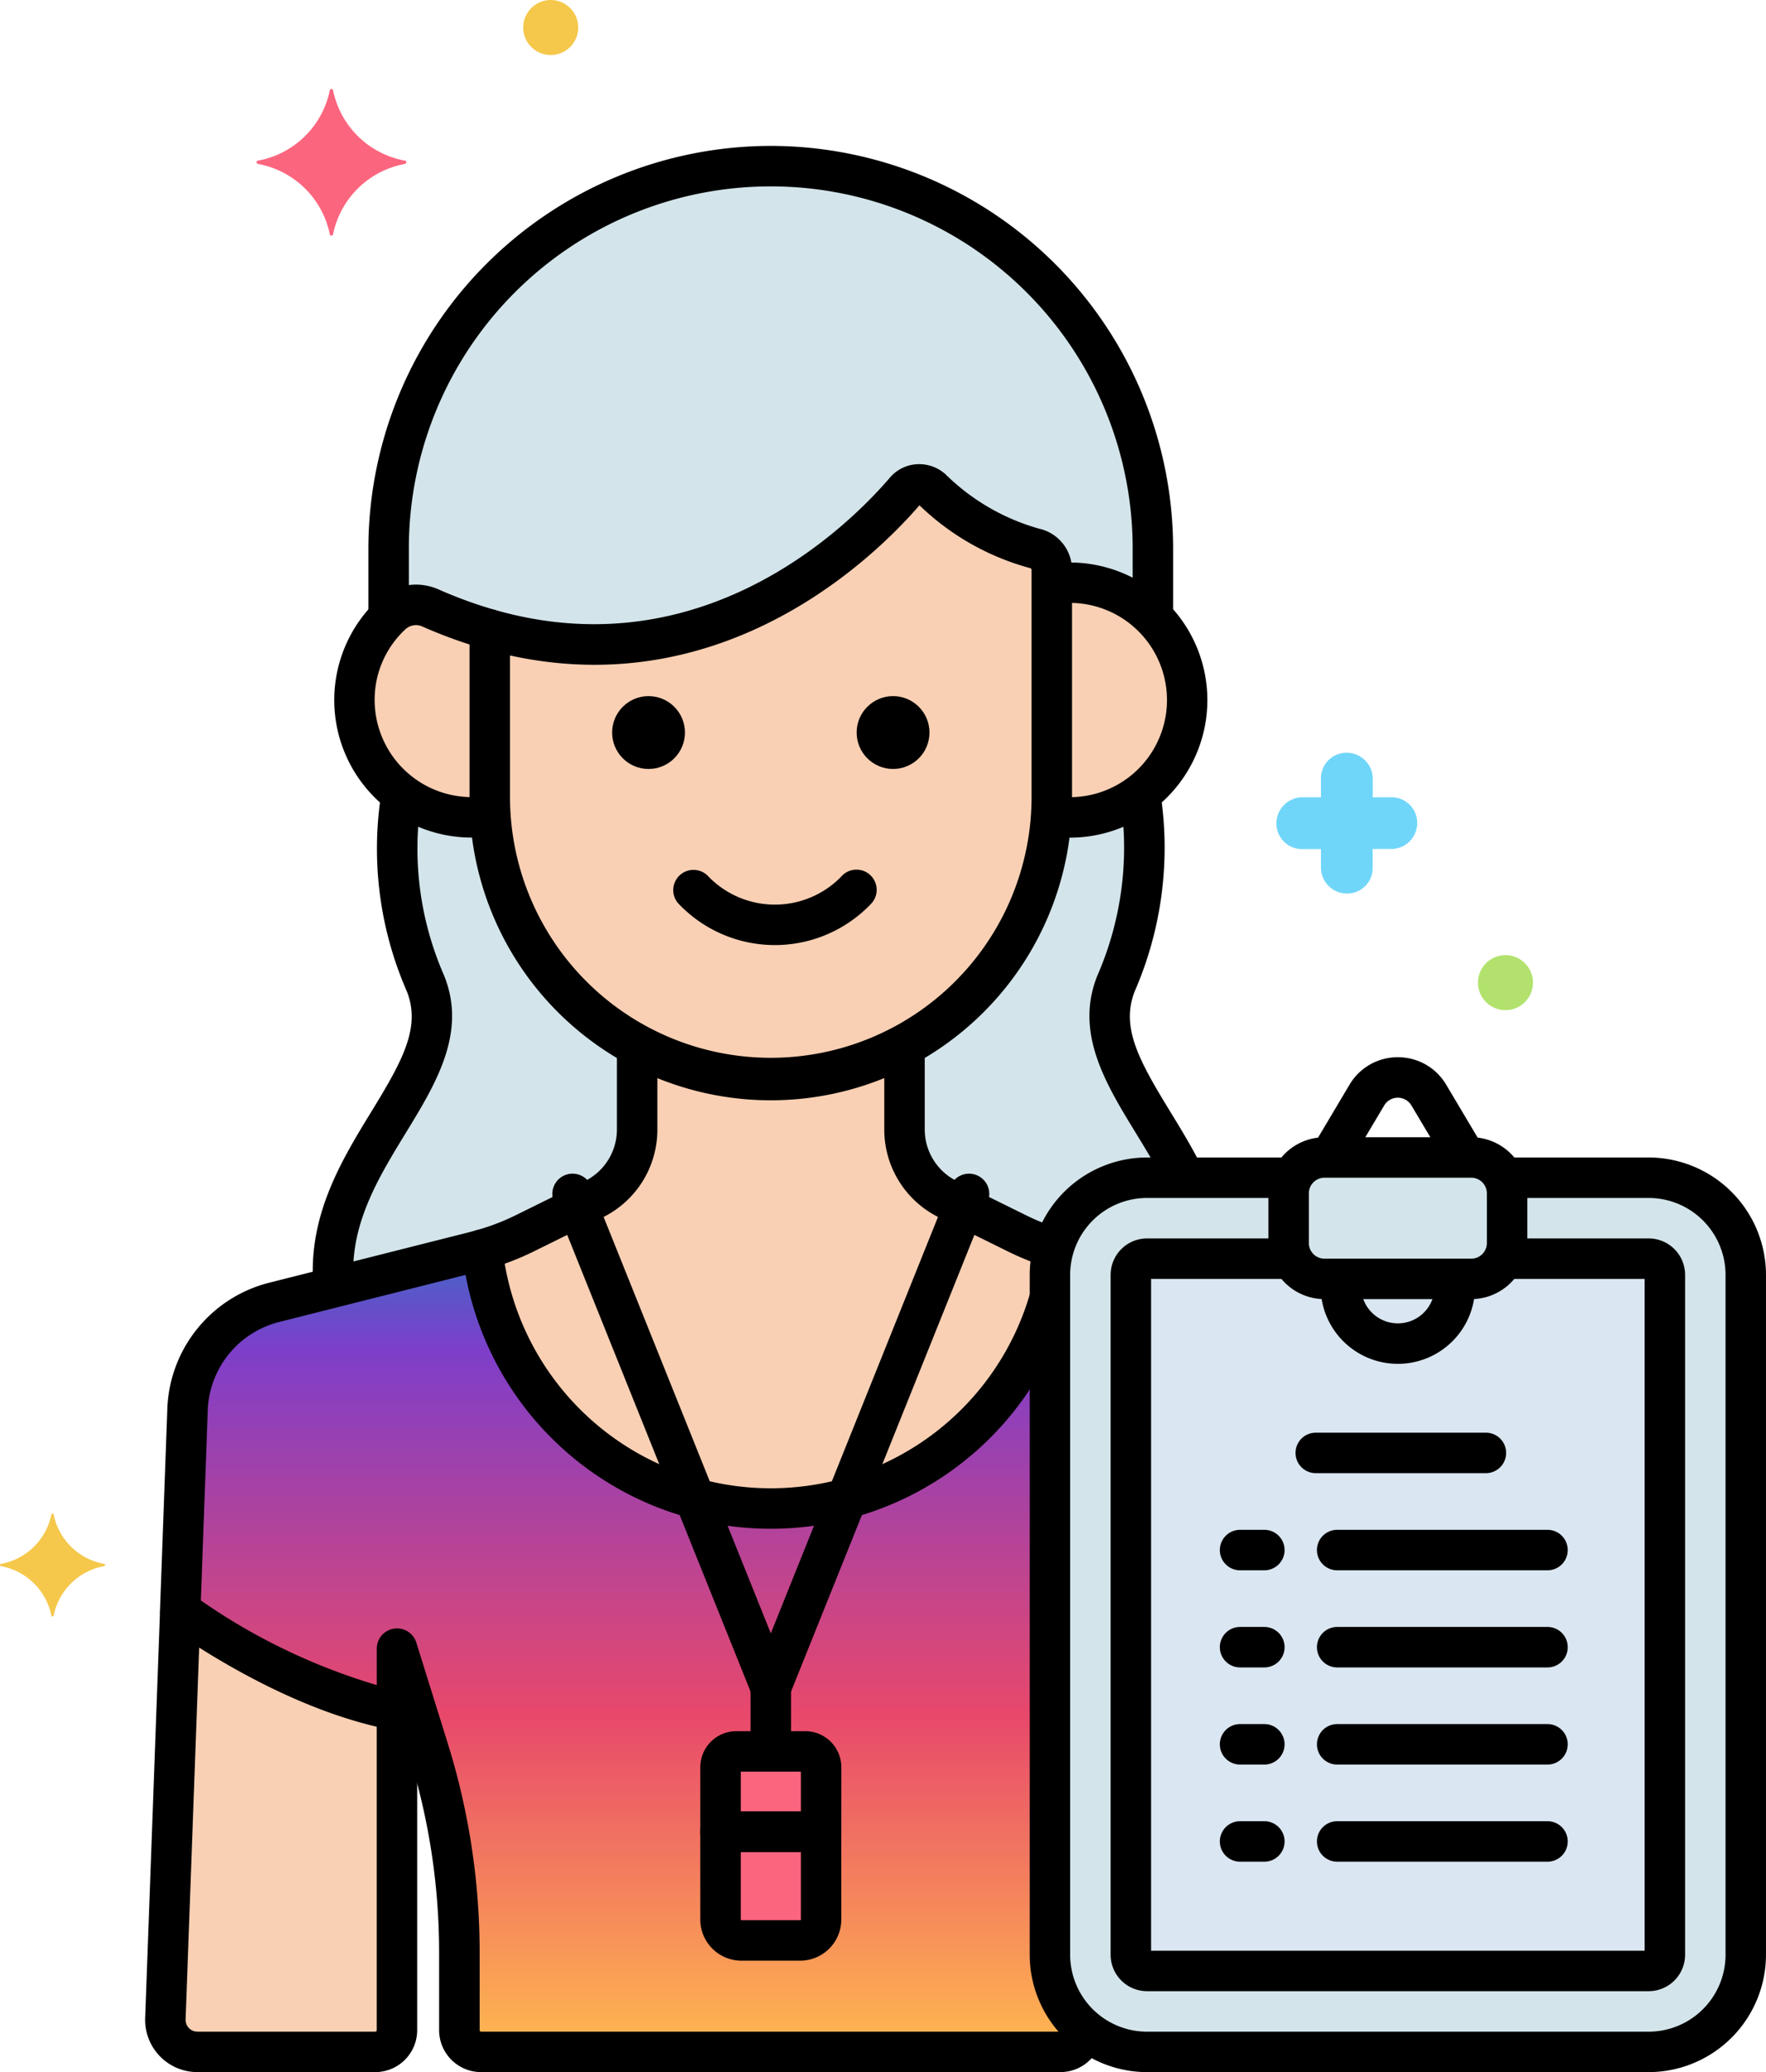 <svg xmlns="http://www.w3.org/2000/svg" xmlns:xlink="http://www.w3.org/1999/xlink" width="132.261" height="155.126" viewBox="0 0 132.261 155.126">
  <defs>
    <linearGradient id="linear-gradient" x1="0.5" x2="0.5" y2="1" gradientUnits="objectBoundingBox">
      <stop offset="0" stop-color="#4366c9"/>
      <stop offset="0.125" stop-color="#7e3ec9"/>
      <stop offset="0.579" stop-color="#e8486b"/>
      <stop offset="1" stop-color="#ffb84f"/>
    </linearGradient>
  </defs>
  <g id="Layer_15" transform="translate(-18.867)">
    <g id="Group_318" data-name="Group 318" transform="translate(18.867)">
      <g id="Group_205" data-name="Group 205" transform="translate(78.72 43.62)">
        <g id="Group_204" data-name="Group 204">
          <path id="Path_377" data-name="Path 377" d="M150.18,71.985a8.781,8.781,0,0,0-1.351.107V88.025c0,.474-.022.944-.053,1.411a8.783,8.783,0,1,0,1.4-17.452Z" transform="translate(-148.776 -71.985)" fill="#f9d0b4"/>
        </g>
      </g>
      <g id="Group_207" data-name="Group 207" transform="translate(36.682 36.263)">
        <g id="Group_206" data-name="Group 206">
          <path id="Path_378" data-name="Path 378" d="M120.2,64.635a17.434,17.434,0,0,1-7.679-4.42,1.4,1.4,0,0,0-2.005.113C107.309,64.069,95.943,75.42,79.4,70.708V83.241a21.046,21.046,0,0,0,42.093,0v-17a1.654,1.654,0,0,0-1.3-1.6Z" transform="translate(-79.402 -59.844)" fill="#f9d0b4"/>
        </g>
      </g>
      <g id="Group_209" data-name="Group 209" transform="translate(26.544 45.283)">
        <g id="Group_208" data-name="Group 208">
          <path id="Path_379" data-name="Path 379" d="M72.809,89.106V76.572a34.212,34.212,0,0,1-4.451-1.617,2.677,2.677,0,0,0-2.91.5,8.759,8.759,0,0,0,7.414,15.062c-.03-.467-.052-.936-.052-1.411Z" transform="translate(-62.671 -74.729)" fill="#f9d0b4"/>
        </g>
      </g>
      <g id="Group_211" data-name="Group 211" transform="translate(29.109 12.438)">
        <g id="Group_210" data-name="Group 210">
          <path id="Path_380" data-name="Path 380" d="M95.523,20.526A28.7,28.7,0,0,0,66.9,49.145v5.172c.072-.072.137-.149.211-.219a2.677,2.677,0,0,1,2.91-.5,34.27,34.27,0,0,0,4.451,1.617c16.542,4.712,27.908-6.639,31.113-10.38a1.4,1.4,0,0,1,2.005-.113,17.434,17.434,0,0,0,7.679,4.42,1.651,1.651,0,0,1,1.294,1.6v1.07a8.749,8.749,0,0,1,7.573,2.476V49.144A28.7,28.7,0,0,0,95.523,20.526Z" transform="translate(-66.904 -20.526)" fill="#d3e5ea"/>
        </g>
      </g>
      <g id="Group_213" data-name="Group 213" transform="translate(67.738 59.455)">
        <g id="Group_212" data-name="Group 212">
          <path id="Path_381" data-name="Path 381" d="M146.5,112.286c2.485-6.212,2.421-10.987,1.769-14.17a8.606,8.606,0,0,1-6.635,1.617,21.12,21.12,0,0,1-10.982,17.084V123.2a5.85,5.85,0,0,0,3.264,5.248l5.2,2.566a18.444,18.444,0,0,0,2.718,1.08,7.3,7.3,0,0,1,6.982-5.265h2.811c-2.645-5.4-7.07-9.692-5.129-14.543Z" transform="translate(-130.653 -98.116)" fill="#d3e5ea"/>
        </g>
      </g>
      <g id="Group_215" data-name="Group 215" transform="translate(24.939 59.455)">
        <g id="Group_214" data-name="Group 214">
          <path id="Path_382" data-name="Path 382" d="M71.819,99.734a8.608,8.608,0,0,1-6.635-1.617c-.651,3.183-.715,7.958,1.769,14.17,2.821,7.052-7.809,12.912-6.87,22.745l10.611-2.678a18.429,18.429,0,0,0,3.641-1.339l5.2-2.566A5.851,5.851,0,0,0,82.8,123.2v-6.383A21.123,21.123,0,0,1,71.819,99.734Z" transform="translate(-60.024 -98.117)" fill="#d3e5ea"/>
        </g>
      </g>
      <g id="Group_217" data-name="Group 217" transform="translate(78.633 88.167)">
        <g id="Group_216" data-name="Group 216">
          <path id="Path_383" data-name="Path 383" d="M193.474,145.5H182.588a2.647,2.647,0,0,1,.282,1.171v3.718a2.693,2.693,0,0,1-2.686,2.686h-10.99a2.693,2.693,0,0,1-2.686-2.686v-3.718a2.647,2.647,0,0,1,.282-1.171H155.9a7.293,7.293,0,0,0-7.272,7.272v50.9a7.293,7.293,0,0,0,7.272,7.272h37.57a7.293,7.293,0,0,0,7.272-7.272v-50.9A7.293,7.293,0,0,0,193.474,145.5Z" transform="translate(-148.633 -145.5)" fill="#d3e5ea"/>
        </g>
      </g>
      <g id="Group_219" data-name="Group 219" transform="translate(96.509 86.653)">
        <g id="Group_218" data-name="Group 218">
          <path id="Path_384" data-name="Path 384" d="M191.808,143h-10.99a2.693,2.693,0,0,0-2.686,2.686V149.4a2.693,2.693,0,0,0,2.686,2.686h10.99a2.693,2.693,0,0,0,2.686-2.686v-3.718A2.694,2.694,0,0,0,191.808,143Z" transform="translate(-178.133 -143)" fill="#d3e5ea"/>
        </g>
      </g>
      <g id="Group_221" data-name="Group 221" transform="translate(84.693 94.227)">
        <g id="Group_220" data-name="Group 220">
          <path id="Path_385" data-name="Path 385" d="M197.415,155.5H186.528a2.685,2.685,0,0,1-2.4,1.515h-10.99a2.685,2.685,0,0,1-2.4-1.515H159.845a1.228,1.228,0,0,0-1.212,1.212v50.9a1.228,1.228,0,0,0,1.212,1.212h37.57a1.228,1.228,0,0,0,1.212-1.212v-50.9A1.228,1.228,0,0,0,197.415,155.5Z" transform="translate(-158.633 -155.5)" fill="#dae6f1"/>
        </g>
      </g>
      <g id="Group_223" data-name="Group 223" transform="translate(12.385 120.599)">
        <g id="Group_222" data-name="Group 222">
          <path id="Path_386" data-name="Path 386" d="M40.417,199.02,39.309,229.5a2.4,2.4,0,0,0,2.4,2.532H55.029a1.622,1.622,0,0,0,1.622-1.622V206.47C50.516,205.307,44.5,201.833,40.417,199.02Z" transform="translate(-39.305 -199.02)" fill="#f9d0b4"/>
        </g>
      </g>
      <g id="Group_225" data-name="Group 225" transform="translate(36.124 78.156)">
        <g id="Group_224" data-name="Group 224">
          <path id="Path_387" data-name="Path 387" d="M118.562,143.175l-5.2-2.566a5.851,5.851,0,0,1-3.264-5.248v-6.383a20.925,20.925,0,0,1-20.021,0v6.383a5.85,5.85,0,0,1-3.264,5.248l-5.2,2.566a18.38,18.38,0,0,1-3.126,1.194,21.73,21.73,0,0,0,42.509,3.581v-1.689a7.2,7.2,0,0,1,.29-2.006,18.374,18.374,0,0,1-2.718-1.08Z" transform="translate(-78.481 -128.979)" fill="#f9d0b4"/>
        </g>
      </g>
      <g id="Group_227" data-name="Group 227" transform="translate(13.498 93.547)">
        <g id="Group_226" data-name="Group 226">
          <path id="Path_388" data-name="Path 388" d="M106.277,207.17V157.958a21.73,21.73,0,0,1-42.509-3.581c-.171.048-.342.1-.515.144l-15.048,3.8a8.63,8.63,0,0,0-6.51,7.889l-.554,15.22c4.082,2.813,10.1,6.287,16.233,7.45v-4.626l2.353,7.538a51.088,51.088,0,0,1,2.321,15.224v5.805a1.622,1.622,0,0,0,1.622,1.622h43.4a1.622,1.622,0,0,0,1.622-1.622v-.258a7.246,7.246,0,0,1-2.419-5.392Z" transform="translate(-41.142 -154.377)" fill="url(#linear-gradient)"/>
        </g>
      </g>
      <g id="Group_229" data-name="Group 229" transform="translate(53.962 131.116)">
        <g id="Group_228" data-name="Group 228">
          <path id="Path_389" data-name="Path 389" d="M114.263,216.376h-5.158a1.187,1.187,0,0,0-1.187,1.187v4.828h7.532v-4.828A1.187,1.187,0,0,0,114.263,216.376Z" transform="translate(-107.918 -216.376)" fill="#fc657e"/>
        </g>
      </g>
      <g id="Group_231" data-name="Group 231" transform="translate(53.962 137.132)">
        <g id="Group_230" data-name="Group 230">
          <path id="Path_390" data-name="Path 390" d="M107.918,226.3v6.574a1.565,1.565,0,0,0,1.565,1.565h4.4a1.565,1.565,0,0,0,1.565-1.565V226.3Z" transform="translate(-107.918 -226.304)" fill="#fc657e"/>
        </g>
      </g>
      <g id="Group_233" data-name="Group 233" transform="translate(77.751 42.105)">
        <g id="Group_232" data-name="Group 232">
          <path id="Path_391" data-name="Path 391" d="M149.55,69.485c-.305,0-.619.015-.931.044a1.515,1.515,0,1,0,.281,3.017c.215-.02.431-.031.651-.031a7.272,7.272,0,1,1,0,14.544,6.452,6.452,0,0,1-.7-.039,1.515,1.515,0,1,0-.325,3.012,9.381,9.381,0,0,0,1.022.058,10.3,10.3,0,1,0,0-20.6Z" transform="translate(-147.176 -69.485)"/>
        </g>
      </g>
      <g id="Group_235" data-name="Group 235" transform="translate(50.409 65.103)">
        <g id="Group_234" data-name="Group 234">
          <path id="Path_392" data-name="Path 392" d="M116.763,107.791a1.515,1.515,0,0,0-2.134.188,6.935,6.935,0,0,1-9.9,0,1.515,1.515,0,0,0-2.322,1.946,9.945,9.945,0,0,0,14.542,0,1.516,1.516,0,0,0-.188-2.134Z" transform="translate(-102.055 -107.437)"/>
        </g>
      </g>
      <g id="Group_239" data-name="Group 239" transform="translate(35.166 34.748)">
        <g id="Group_238" data-name="Group 238">
          <g id="Group_237" data-name="Group 237">
            <g id="Group_236" data-name="Group 236">
              <path id="Path_393" data-name="Path 393" d="M119.555,62.173a16.224,16.224,0,0,1-7-4.065,2.951,2.951,0,0,0-2.155-.759,2.873,2.873,0,0,0-2.02,1.007c-2.96,3.456-13.84,14.384-29.547,9.909A1.515,1.515,0,0,0,76.9,69.722V82.256a22.561,22.561,0,1,0,45.121,0v-17A3.156,3.156,0,0,0,119.555,62.173Zm-.562,20.082a19.531,19.531,0,1,1-39.062,0V71.666c16.251,3.564,27.42-7.485,30.665-11.242a19.08,19.08,0,0,0,8.275,4.7.142.142,0,0,1,.122.127Z" transform="translate(-76.901 -57.344)"/>
            </g>
          </g>
        </g>
      </g>
      <g id="Group_241" data-name="Group 241" transform="translate(25.029 43.767)">
        <g id="Group_240" data-name="Group 240">
          <path id="Path_394" data-name="Path 394" d="M66.761,75.356a35.977,35.977,0,0,0,4.559,1.662,1.515,1.515,0,1,0,.838-2.912,32.918,32.918,0,0,1-4.173-1.522,4.183,4.183,0,0,0-4.559.78,10.294,10.294,0,0,0,7.047,17.8,9.16,9.16,0,0,0,.925-.047,1.515,1.515,0,0,0-.3-3.015c-.206.021-.414.033-.625.033A7.28,7.28,0,0,1,63.2,80.867a7.187,7.187,0,0,1,2.3-5.292A1.161,1.161,0,0,1,66.761,75.356Z" transform="translate(-60.172 -72.227)"/>
        </g>
      </g>
      <g id="Group_243" data-name="Group 243" transform="translate(27.594 10.923)">
        <g id="Group_242" data-name="Group 242">
          <path id="Path_395" data-name="Path 395" d="M94.538,18.026A30.168,30.168,0,0,0,64.4,48.16v4.782a1.515,1.515,0,1,0,3.03,0V48.16a27.1,27.1,0,0,1,54.208,0v4.429a1.515,1.515,0,1,0,3.03,0V48.16A30.169,30.169,0,0,0,94.538,18.026Z" transform="translate(-64.404 -18.026)"/>
        </g>
      </g>
      <g id="Group_245" data-name="Group 245" transform="translate(81.595 58.866)">
        <g id="Group_244" data-name="Group 244">
          <path id="Path_396" data-name="Path 396" d="M161.716,125.212c-.672-1.3-1.419-2.521-2.14-3.7-2.354-3.846-3.741-6.34-2.658-9.046a26.92,26.92,0,0,0,2.025-14.031,1.515,1.515,0,1,0-3,.452,23.962,23.962,0,0,1-1.843,12.453c-1.7,4.254.63,8.067,2.886,11.753.694,1.134,1.411,2.306,2.033,3.51a1.515,1.515,0,0,0,2.692-1.391Z" transform="translate(-153.52 -97.145)"/>
        </g>
      </g>
      <g id="Group_247" data-name="Group 247" transform="translate(23.423 58.438)">
        <g id="Group_246" data-name="Group 246">
          <path id="Path_397" data-name="Path 397" d="M67.373,111.063a23.639,23.639,0,0,1-1.779-12.847,1.515,1.515,0,0,0-2.985-.523,26.594,26.594,0,0,0,1.95,14.5c1.082,2.706-.3,5.2-2.657,9.045-2.171,3.548-4.631,7.57-4.36,12.671a1.514,1.514,0,0,0,1.511,1.434l.082,0a1.514,1.514,0,0,0,1.432-1.593c-.221-4.161,1.884-7.6,3.919-10.929,2.255-3.687,4.588-7.5,2.886-11.752Z" transform="translate(-57.522 -96.439)"/>
        </g>
      </g>
      <g id="Group_249" data-name="Group 249" transform="translate(64.157 52.113)">
        <g id="Group_248" data-name="Group 248">
          <circle id="Ellipse_60" data-name="Ellipse 60" cx="2.727" cy="2.727" r="2.727"/>
        </g>
      </g>
      <g id="Group_251" data-name="Group 251" transform="translate(45.844 52.113)">
        <g id="Group_250" data-name="Group 250">
          <circle id="Ellipse_61" data-name="Ellipse 61" cx="2.727" cy="2.727" r="2.727"/>
        </g>
      </g>
      <g id="Group_253" data-name="Group 253" transform="translate(19.219 6.666)">
        <g id="Group_252" data-name="Group 252">
          <path id="Path_398" data-name="Path 398" d="M61.7,16.363a6.724,6.724,0,0,1-5.393-5.272c0-.121-.242-.121-.242,0a6.724,6.724,0,0,1-5.393,5.272c-.121,0-.121.182,0,.242a6.724,6.724,0,0,1,5.393,5.272c0,.121.242.121.242,0A6.724,6.724,0,0,1,61.7,16.605C61.824,16.545,61.824,16.363,61.7,16.363Z" transform="translate(-50.583 -11)" fill="#fc657e"/>
        </g>
      </g>
      <g id="Group_255" data-name="Group 255" transform="translate(0 113.315)">
        <g id="Group_254" data-name="Group 254">
          <path id="Path_399" data-name="Path 399" d="M26.669,190.763a4.718,4.718,0,0,1-3.784-3.7c0-.085-.17-.085-.17,0a4.717,4.717,0,0,1-3.784,3.7c-.085,0-.085.128,0,.17a4.718,4.718,0,0,1,3.784,3.7c0,.085.17.085.17,0a4.717,4.717,0,0,1,3.784-3.7C26.754,190.891,26.754,190.763,26.669,190.763Z" transform="translate(-18.867 -187.001)" fill="#f5c84c"/>
        </g>
      </g>
      <g id="Group_257" data-name="Group 257" transform="translate(95.6 56.354)">
        <g id="Group_256" data-name="Group 256">
          <path id="Path_400" data-name="Path 400" d="M185.238,96.333h-1.394V94.939A1.953,1.953,0,0,0,181.9,93a1.914,1.914,0,0,0-1.939,1.939v1.394h-1.394a1.953,1.953,0,0,0-1.939,1.939,1.914,1.914,0,0,0,1.939,1.939h1.394V101.6a1.953,1.953,0,0,0,1.939,1.939,1.914,1.914,0,0,0,1.939-1.939v-1.394h1.394a1.953,1.953,0,0,0,1.939-1.939A1.914,1.914,0,0,0,185.238,96.333Z" transform="translate(-176.633 -93)" fill="#70d6f9"/>
        </g>
      </g>
      <g id="Group_259" data-name="Group 259" transform="translate(39.185)">
        <g id="Group_258" data-name="Group 258">
          <path id="Path_401" data-name="Path 401" d="M85.593,0a2.06,2.06,0,1,0,2.06,2.06A2.06,2.06,0,0,0,85.593,0Z" transform="translate(-83.533)" fill="#f5c84c"/>
        </g>
      </g>
      <g id="Group_261" data-name="Group 261" transform="translate(110.689 71.503)">
        <g id="Group_260" data-name="Group 260">
          <path id="Path_402" data-name="Path 402" d="M203.593,118a2.06,2.06,0,1,0,2.06,2.06A2.06,2.06,0,0,0,203.593,118Z" transform="translate(-201.533 -118)" fill="#b2e26d"/>
        </g>
      </g>
      <g id="Group_263" data-name="Group 263" transform="translate(98.906 94.802)">
        <g id="Group_262" data-name="Group 262">
          <path id="Path_403" data-name="Path 403" d="M192.141,156.449a1.515,1.515,0,0,0-1.515,1.515,2.754,2.754,0,1,1-5.508,0,1.515,1.515,0,1,0-3.03,0,5.784,5.784,0,0,0,11.568,0A1.515,1.515,0,0,0,192.141,156.449Z" transform="translate(-182.088 -156.449)"/>
        </g>
      </g>
      <g id="Group_265" data-name="Group 265" transform="translate(97.024 107.255)">
        <g id="Group_264" data-name="Group 264">
          <path id="Path_404" data-name="Path 404" d="M193.239,177H180.5a1.515,1.515,0,0,0,0,3.03h12.742a1.515,1.515,0,0,0,0-3.03Z" transform="translate(-178.982 -177)"/>
        </g>
      </g>
      <g id="Group_270" data-name="Group 270" transform="translate(91.358 114.527)">
        <g id="Group_267" data-name="Group 267">
          <g id="Group_266" data-name="Group 266">
            <path id="Path_405" data-name="Path 405" d="M172.966,189h-1.818a1.515,1.515,0,1,0,0,3.03h1.818a1.515,1.515,0,1,0,0-3.03Z" transform="translate(-169.633 -189)"/>
          </g>
        </g>
        <g id="Group_269" data-name="Group 269" transform="translate(7.272)">
          <g id="Group_268" data-name="Group 268">
            <path id="Path_406" data-name="Path 406" d="M198.9,189H183.148a1.515,1.515,0,1,0,0,3.03H198.9a1.515,1.515,0,1,0,0-3.03Z" transform="translate(-181.633 -189)"/>
          </g>
        </g>
      </g>
      <g id="Group_275" data-name="Group 275" transform="translate(91.358 121.798)">
        <g id="Group_272" data-name="Group 272">
          <g id="Group_271" data-name="Group 271">
            <path id="Path_407" data-name="Path 407" d="M172.966,201h-1.818a1.515,1.515,0,0,0,0,3.03h1.818a1.515,1.515,0,0,0,0-3.03Z" transform="translate(-169.633 -201)"/>
          </g>
        </g>
        <g id="Group_274" data-name="Group 274" transform="translate(7.272)">
          <g id="Group_273" data-name="Group 273">
            <path id="Path_408" data-name="Path 408" d="M198.9,201H183.148a1.515,1.515,0,0,0,0,3.03H198.9a1.515,1.515,0,1,0,0-3.03Z" transform="translate(-181.633 -201)"/>
          </g>
        </g>
      </g>
      <g id="Group_280" data-name="Group 280" transform="translate(91.358 129.07)">
        <g id="Group_277" data-name="Group 277">
          <g id="Group_276" data-name="Group 276">
            <path id="Path_409" data-name="Path 409" d="M172.966,213h-1.818a1.515,1.515,0,1,0,0,3.03h1.818a1.515,1.515,0,1,0,0-3.03Z" transform="translate(-169.633 -213)"/>
          </g>
        </g>
        <g id="Group_279" data-name="Group 279" transform="translate(7.272)">
          <g id="Group_278" data-name="Group 278">
            <path id="Path_410" data-name="Path 410" d="M198.9,213H183.148a1.515,1.515,0,1,0,0,3.03H198.9a1.515,1.515,0,1,0,0-3.03Z" transform="translate(-181.633 -213)"/>
          </g>
        </g>
      </g>
      <g id="Group_285" data-name="Group 285" transform="translate(91.358 136.341)">
        <g id="Group_282" data-name="Group 282">
          <g id="Group_281" data-name="Group 281">
            <path id="Path_411" data-name="Path 411" d="M172.966,225h-1.818a1.515,1.515,0,1,0,0,3.03h1.818a1.515,1.515,0,1,0,0-3.03Z" transform="translate(-169.633 -225)"/>
          </g>
        </g>
        <g id="Group_284" data-name="Group 284" transform="translate(7.272)">
          <g id="Group_283" data-name="Group 283">
            <path id="Path_412" data-name="Path 412" d="M198.9,225H183.148a1.515,1.515,0,1,0,0,3.03H198.9a1.515,1.515,0,1,0,0-3.03Z" transform="translate(-181.633 -225)"/>
          </g>
        </g>
      </g>
      <g id="Group_287" data-name="Group 287" transform="translate(98.163 79.148)">
        <g id="Group_286" data-name="Group 286">
          <path id="Path_413" data-name="Path 413" d="M193.668,137.145l-2.657-4.468a4.181,4.181,0,0,0-3.622-2.061h0a4.18,4.18,0,0,0-3.623,2.06l-2.69,4.523a1.515,1.515,0,1,0,2.6,1.549l2.69-4.523a1.186,1.186,0,0,1,2.038,0l2.658,4.468a1.515,1.515,0,0,0,2.6-1.548Z" transform="translate(-180.862 -130.616)"/>
        </g>
      </g>
      <g id="Group_289" data-name="Group 289" transform="translate(56.213 124.828)">
        <g id="Group_288" data-name="Group 288">
          <path id="Path_414" data-name="Path 414" d="M113.148,206a1.515,1.515,0,0,0-1.515,1.515v4.309a1.515,1.515,0,0,0,3.03,0v-4.309A1.515,1.515,0,0,0,113.148,206Z" transform="translate(-111.633 -206)"/>
        </g>
      </g>
      <g id="Group_291" data-name="Group 291" transform="translate(41.366 87.864)">
        <g id="Group_290" data-name="Group 290">
          <path id="Path_415" data-name="Path 415" d="M104.9,182.914,90.053,145.95a1.515,1.515,0,0,0-2.812,1.129l14.846,36.964a1.515,1.515,0,0,0,2.812-1.129Z" transform="translate(-87.132 -144.999)"/>
        </g>
      </g>
      <g id="Group_293" data-name="Group 293" transform="translate(56.212 87.864)">
        <g id="Group_292" data-name="Group 292">
          <path id="Path_416" data-name="Path 416" d="M128.558,145.109a1.515,1.515,0,0,0-1.971.841l-14.846,36.964a1.515,1.515,0,0,0,2.812,1.129L129.4,147.079A1.515,1.515,0,0,0,128.558,145.109Z" transform="translate(-111.631 -144.999)"/>
        </g>
      </g>
      <g id="Group_295" data-name="Group 295" transform="translate(77.118 86.653)">
        <g id="Group_294" data-name="Group 294">
          <path id="Path_417" data-name="Path 417" d="M192.489,143h-10.6a1.515,1.515,0,1,0,0,3.03h10.6a5.763,5.763,0,0,1,5.757,5.757v50.9a5.763,5.763,0,0,1-5.757,5.757h-37.57a5.763,5.763,0,0,1-5.757-5.757v-50.9a5.763,5.763,0,0,1,5.757-5.757h10.5a1.515,1.515,0,0,0,0-3.03h-10.5a8.8,8.8,0,0,0-8.786,8.786v50.9a8.8,8.8,0,0,0,8.786,8.786h37.57a8.8,8.8,0,0,0,8.786-8.786v-50.9A8.8,8.8,0,0,0,192.489,143Z" transform="translate(-146.133 -143)"/>
        </g>
      </g>
      <g id="Group_299" data-name="Group 299" transform="translate(94.994 85.138)">
        <g id="Group_298" data-name="Group 298">
          <g id="Group_297" data-name="Group 297">
            <g id="Group_296" data-name="Group 296">
              <path id="Path_418" data-name="Path 418" d="M190.823,140.5h-10.99a4.206,4.206,0,0,0-4.2,4.2v3.718a4.205,4.205,0,0,0,4.2,4.2h10.99a4.206,4.206,0,0,0,4.2-4.2V144.7A4.206,4.206,0,0,0,190.823,140.5Zm1.171,7.919a1.172,1.172,0,0,1-1.171,1.171h-10.99a1.172,1.172,0,0,1-1.171-1.171V144.7a1.172,1.172,0,0,1,1.171-1.171h10.99a1.172,1.172,0,0,1,1.171,1.171Z" transform="translate(-175.632 -140.5)"/>
            </g>
          </g>
        </g>
      </g>
      <g id="Group_301" data-name="Group 301" transform="translate(83.178 92.712)">
        <g id="Group_300" data-name="Group 300">
          <path id="Path_419" data-name="Path 419" d="M196.429,153H186.048a1.515,1.515,0,1,0,0,3.03h10.079v50.295H159.163V156.03h10.069a1.515,1.515,0,1,0,0-3.03H158.86a2.73,2.73,0,0,0-2.727,2.727v50.9a2.73,2.73,0,0,0,2.727,2.727h37.57a2.73,2.73,0,0,0,2.727-2.727v-50.9A2.73,2.73,0,0,0,196.429,153Z" transform="translate(-156.133 -153)"/>
        </g>
      </g>
      <g id="Group_303" data-name="Group 303" transform="translate(10.869 119.424)">
        <g id="Group_302" data-name="Group 302">
          <path id="Path_420" data-name="Path 420" d="M55.665,204.607a1.515,1.515,0,0,0-1.515,1.515v23.525a.107.107,0,0,1-.107.107H40.719a.879.879,0,0,1-.643-.277.9.9,0,0,1-.239-.686l1.1-30.139a1.515,1.515,0,1,0-3.027-.11l-1.1,30.11a3.914,3.914,0,0,0,3.908,4.131H54.042a3.141,3.141,0,0,0,3.137-3.137V206.122A1.514,1.514,0,0,0,55.665,204.607Z" transform="translate(-36.804 -197.083)"/>
        </g>
      </g>
      <g id="Group_305" data-name="Group 305" transform="translate(66.223 77.336)">
        <g id="Group_304" data-name="Group 304">
          <path id="Path_421" data-name="Path 421" d="M140.933,142.157a16.915,16.915,0,0,1-2.129-.874l-5.2-2.566a4.309,4.309,0,0,1-2.418-3.889V129.14a1.515,1.515,0,1,0-3.03,0v5.688a7.32,7.32,0,0,0,4.108,6.606l5.2,2.566a19.918,19.918,0,0,0,2.512,1.031,1.515,1.515,0,0,0,.957-2.875Z" transform="translate(-128.152 -127.625)"/>
        </g>
      </g>
      <g id="Group_307" data-name="Group 307" transform="translate(34.609 77.26)">
        <g id="Group_306" data-name="Group 306">
          <path id="Path_422" data-name="Path 422" d="M89.089,127.5a1.515,1.515,0,0,0-1.515,1.515v5.764a4.309,4.309,0,0,1-2.418,3.889l-5.2,2.566a16.924,16.924,0,0,1-2.868,1.095,1.515,1.515,0,1,0,.825,2.915,20.028,20.028,0,0,0,3.383-1.293l5.2-2.566a7.318,7.318,0,0,0,4.108-6.606v-5.764A1.515,1.515,0,0,0,89.089,127.5Z" transform="translate(-75.981 -127.5)"/>
        </g>
      </g>
      <g id="Group_309" data-name="Group 309" transform="translate(11.982 92.03)">
        <g id="Group_308" data-name="Group 308">
          <path id="Path_423" data-name="Path 423" d="M107.709,210.318a1.515,1.515,0,0,0-1.515,1.515.107.107,0,0,1-.107.107h-43.4a.107.107,0,0,1-.107-.107v-5.805a52.568,52.568,0,0,0-2.389-15.676l-2.353-7.537a1.515,1.515,0,0,0-2.961.451v2.728A45.971,45.971,0,0,1,41.7,179.66l.522-14.354a7.084,7.084,0,0,1,5.368-6.5l13.937-3.518a23.248,23.248,0,0,0,45.163,2.307,1.515,1.515,0,0,0-2.908-.853,20.216,20.216,0,0,1-39.494-3.51,1.515,1.515,0,0,0-1.92-1.3l-.15.043c-.107.031-.213.062-.322.09l-15.047,3.8a10.109,10.109,0,0,0-7.654,9.3l-.554,15.221a1.514,1.514,0,0,0,.654,1.3c4.114,2.835,10.37,6.47,16.811,7.691a1.523,1.523,0,0,0,.6-.007l.587,1.882a49.5,49.5,0,0,1,2.252,14.773v5.805a3.141,3.141,0,0,0,3.137,3.137h43.4a3.141,3.141,0,0,0,3.137-3.137A1.514,1.514,0,0,0,107.709,210.318Z" transform="translate(-38.64 -151.874)"/>
        </g>
      </g>
      <g id="Group_313" data-name="Group 313" transform="translate(52.447 129.601)">
        <g id="Group_312" data-name="Group 312">
          <g id="Group_311" data-name="Group 311">
            <g id="Group_310" data-name="Group 310">
              <path id="Path_424" data-name="Path 424" d="M113.278,213.876H108.12a2.7,2.7,0,0,0-2.7,2.7v4.828a1.515,1.515,0,0,0,1.515,1.515h7.532a1.515,1.515,0,0,0,1.515-1.515v-4.828A2.705,2.705,0,0,0,113.278,213.876Zm-.328,6.016h-4.5v-2.986h4.5Z" transform="translate(-105.418 -213.876)"/>
            </g>
          </g>
        </g>
      </g>
      <g id="Group_317" data-name="Group 317" transform="translate(52.447 135.617)">
        <g id="Group_316" data-name="Group 316">
          <g id="Group_315" data-name="Group 315">
            <g id="Group_314" data-name="Group 314">
              <path id="Path_425" data-name="Path 425" d="M114.465,223.8h-7.532a1.515,1.515,0,0,0-1.515,1.515v6.574a3.083,3.083,0,0,0,3.08,3.08h4.4a3.083,3.083,0,0,0,3.08-3.08v-6.573a1.515,1.515,0,0,0-1.515-1.515Zm-1.515,8.088a.05.05,0,0,1-.05.05h-4.4a.051.051,0,0,1-.05-.05v-5.059h4.5Z" transform="translate(-105.418 -223.804)"/>
            </g>
          </g>
        </g>
      </g>
    </g>
  </g>
</svg>
